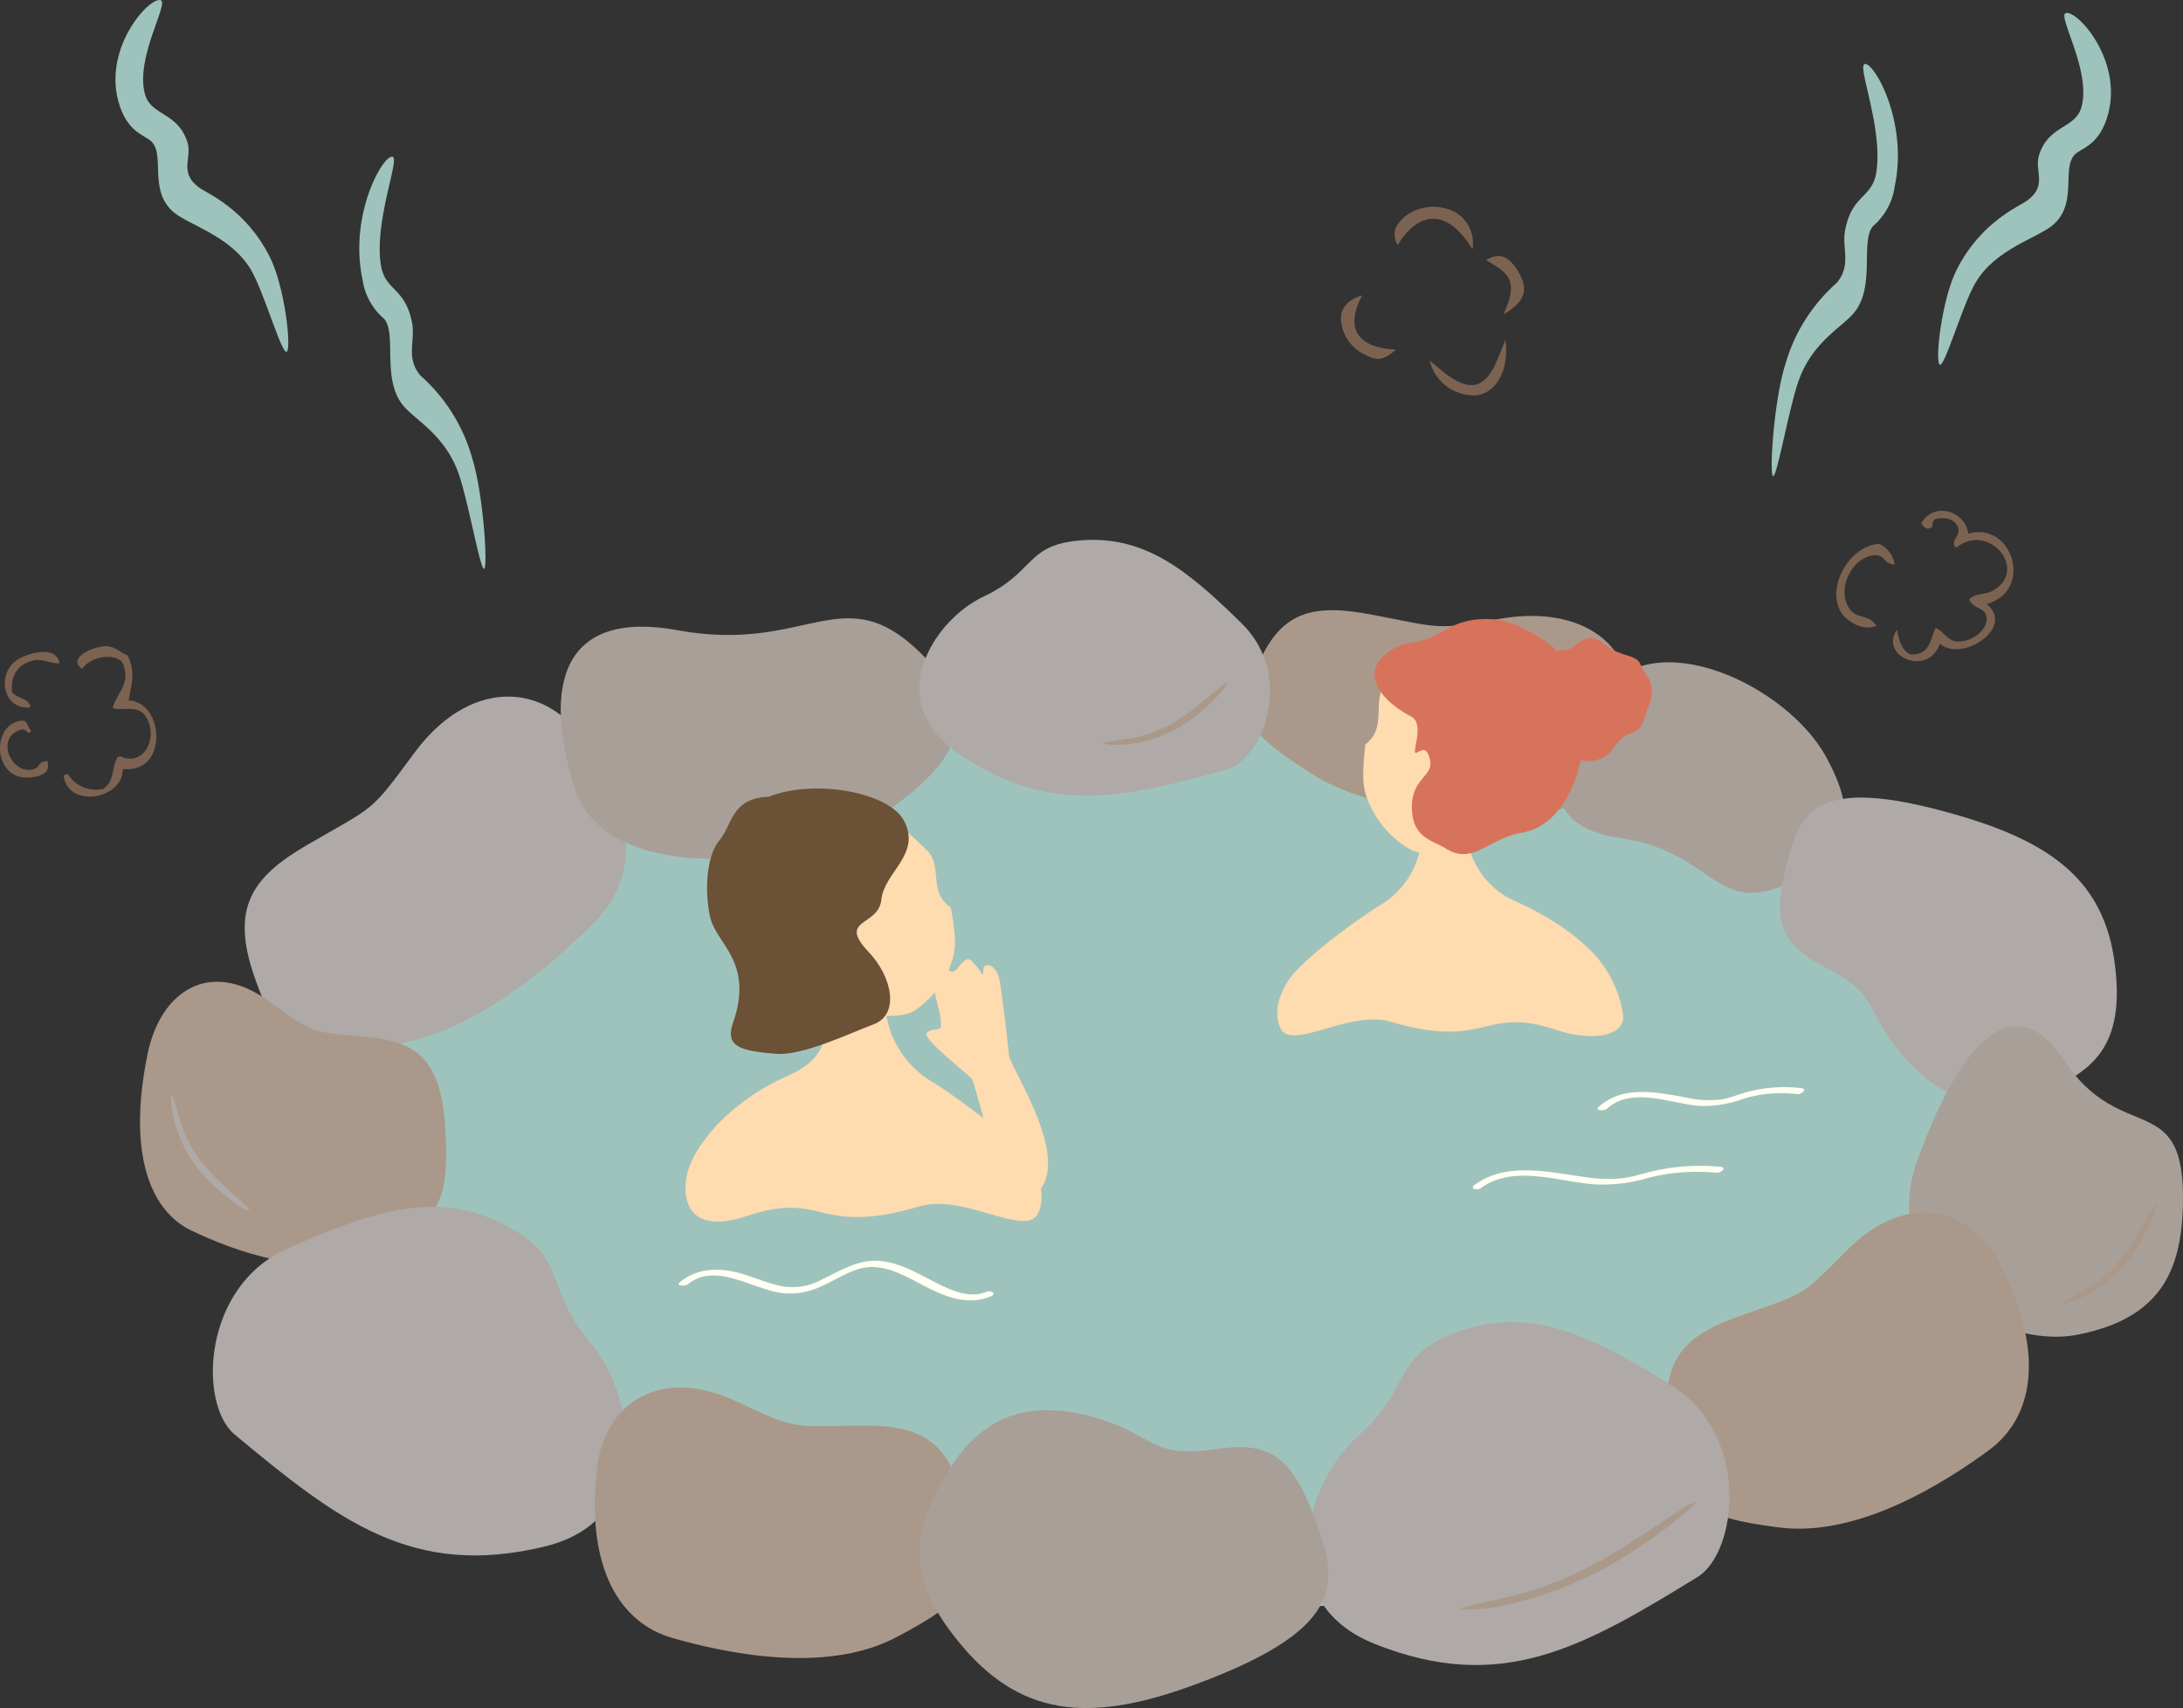 <svg id="グループ_773" data-name="グループ 773" xmlns="http://www.w3.org/2000/svg" xmlns:xlink="http://www.w3.org/1999/xlink" width="292.126" height="228.564" viewBox="0 0 292.126 228.564">
  <rect x="0" y="0" width="292.126" height="228.564" fill="#333333" stroke="none"/>
  <defs>
    <style>
      .cls-1 {
        fill: none;
      }

      .cls-2 {
        clip-path: url(#clip-path);
      }

      .cls-3 {
        fill: #9ec3bc;
      }

      .cls-4 {
        fill: #aa998a;
      }

      .cls-5 {
        fill: #afaaa7;
      }

      .cls-6 {
        fill: #a89f98;
      }

      .cls-7 {
        fill: #ffdbb0;
      }

      .cls-8 {
        fill: #d8735b;
      }

      .cls-9 {
        fill: #fffff3;
      }

      .cls-10 {
        fill: #6b5136;
      }

      .cls-11, .cls-12 {
        fill: #7c6351;
      }

      .cls-12 {
        fill-rule: evenodd;
      }
    </style>
    <clipPath id="clip-path">
      <rect id="長方形_715" data-name="長方形 715" class="cls-1" width="292.126" height="228.564"/>
    </clipPath>
  </defs>
  <g id="グループ_772" data-name="グループ 772" class="cls-2">
    <path id="パス_7338" data-name="パス 7338" class="cls-3" d="M273.123,170.551c-.572,32.649-51.739,58.226-114.285,57.13s-112.785-28.45-112.213-61.1,51.739-58.226,114.285-57.13,112.785,28.45,112.214,61.1" transform="translate(-5.093 -11.954)"/>
    <path id="パス_7339" data-name="パス 7339" class="cls-4" d="M238.429,103.106c.177-6.843-6.392-12.132-17.1-10.305-8.937,1.525-7.653,1.3-17.2-.52-7.692-1.466-12.131-.64-15.2,6.478s-1.823,9.087,6.905,14.705,22.384,5.78,29.558,5.5,12.758-5.08,13.038-15.86" transform="translate(-20.475 -10.015)"/>
    <path id="パス_7340" data-name="パス 7340" class="cls-5" d="M81.479,109.57c-5.324-6.819-14.854-7.1-22.034,2.637-5.995,8.134-5.138,6.959-14.3,12.28-7.381,4.284-10.3,8.392-7.094,17.631s5.789,10.236,17.324,9.239,22.687-10.99,28.254-16.6,6.24-14.449-2.148-25.19" transform="translate(-4.016 -11.433)"/>
    <path id="パス_7341" data-name="パス 7341" class="cls-6" d="M99.913,94.488c17.623,3.238,22.139-7.542,32.981,3.543,5.874,6.006,7.219,12.015-4.431,20.266s-38.114,10.663-42.311-2.564C81.715,101.747,84.47,91.65,99.913,94.488" transform="translate(-9.203 -10.148)"/>
    <path id="パス_7342" data-name="パス 7342" class="cls-6" d="M242.439,123.026c13.076,1.895,12.56,11.247,23.633,5.467,6-3.132,8.916-7.388,3.735-16.577s-22.4-17.59-29.66-8.526c-7.679,9.581-9.167,17.975,2.292,19.636" transform="translate(-25.578 -10.871)"/>
    <path id="パス_7343" data-name="パス 7343" class="cls-4" d="M22.039,157.182c1.724-8.436,8.3-12.808,16.174-7.139,6.574,4.733,5.63,4.046,13.595,4.878,6.414.671,9.66,3.106,10.124,12.807s-1.048,11.712-9.4,15.795-19.078-.1-24.612-2.738-8.594-10.312-5.878-23.6" transform="translate(-2.298 -16.113)"/>
    <path id="パス_7344" data-name="パス 7344" class="cls-5" d="M72.106,184.289c-9.71-5.631-18.752-2.419-30.159,2.612s-11.92,20.827-7.056,24.869c13.814,11.478,23.768,19.286,41.508,14.986,14.693-3.561,12.213-20.013,6.119-27.244s-3.1-10.979-10.412-15.222" transform="translate(-3.494 -19.809)"/>
    <path id="パス_7345" data-name="パス 7345" class="cls-4" d="M89.657,219.2c.983-8.579,8.326-13.678,18.52-8.951,8.512,3.947,7.29,3.372,16.971,3.284,7.8-.071,12.013,1.976,13.822,11.56s.252,11.756-9.264,16.772-22.944,2.1-29.937.108S88.108,232.711,89.657,219.2" transform="translate(-9.763 -22.773)"/>
    <path id="パス_7346" data-name="パス 7346" class="cls-5" d="M159.163,81.222c9.044-.965,14.945,4.055,22.1,11.07s2.834,18.227-2.06,19.564c-13.9,3.8-23.777,6.209-35.951-2.237-10.083-7-3.3-17.746,3.478-20.938s5.621-6.733,12.435-7.46" transform="translate(-15.091 -8.861)"/>
    <path id="パス_7347" data-name="パス 7347" class="cls-5" d="M267.919,130.348c-1.452,6.512.087,9.362,5.369,12.094,7.857,4.064,5.118,5.6,10.632,11.981,4.693,5.43,10.432,8.012,17.949,5.1s11.759-6.469,10.346-17.451-8.3-16.25-21.279-19.971c-19.434-5.573-21.125-.228-23.016,8.252" transform="translate(-29.214 -13.09)"/>
    <path id="パス_7348" data-name="パス 7348" class="cls-6" d="M307.5,158.677c7.753,11.717,16.377,3.608,15.948,19.519-.234,8.622-2.937,15.03-14,17.231s-26.866-8.433-21.59-23.146c5.577-15.555,12.851-23.871,19.645-13.6" transform="translate(-31.334 -16.841)"/>
    <path id="パス_7349" data-name="パス 7349" class="cls-4" d="M295.048,189.117c-3.905-7.7-12.561-9.931-20.477-1.953-6.608,6.659-5.662,5.7-14.769,8.979-7.335,2.645-10.577,6.029-8.941,15.645s3.852,11.11,14.517,12.505,22.242-6.013,28.107-10.308,7.715-12.734,1.563-24.868" transform="translate(-27.362 -19.901)"/>
    <path id="パス_7350" data-name="パス 7350" class="cls-5" d="M215.675,200.246c10.411-4.195,18.906.27,29.482,6.87s8.839,22.311,3.45,25.62c-15.3,9.4-26.267,15.713-43.216,8.935-14.037-5.613-9.245-21.545-2.185-27.837s4.626-10.428,12.47-13.588" transform="translate(-21.453 -21.699)"/>
    <path id="パス_7351" data-name="パス 7351" class="cls-6" d="M190.5,225c-2.852-7.22-6.017-8.915-12.407-7.976-9.508,1.4-8.068-1.922-16.978-4.324-7.583-2.043-14.281-.654-19.058,7.2s-6.265,14.121,1.95,23.7,17.631,9.985,31.435,4.812C196.119,240.661,194.218,234.4,190.5,225" transform="translate(-15.095 -23.146)"/>
    <path id="パス_7352" data-name="パス 7352" class="cls-7" d="M238.143,149.117a15.494,15.494,0,0,0-3.627-7.7c-3.322-3.691-8.232-6.227-10.927-7.413a10.943,10.943,0,0,1-5.55-5.678,45.539,45.539,0,0,1-1.45-4.952c-.513.053-4.615.248-5.026.253a15.933,15.933,0,0,1-1.636,6.483A11.676,11.676,0,0,1,205.5,134.7c-2.345,1.452-8.721,5.971-11.508,9.155-.706.805-3.035,4.17-1.71,7.151,1.439,3.237,9.24-2.429,14.748-.81,12.976,3.816,12.409-2.157,22.121,1.08,5.017,1.672,9.471.839,8.992-2.158" transform="translate(-20.964 -13.479)"/>
    <path id="パス_7353" data-name="パス 7353" class="cls-7" d="M226.285,116.606c3.5-6.71,4.953-15.967-3.4-19.691s-13.2,3.071-14.956,4.921c-2.159,2.27.24,5.88-2.841,8.254-.659,5.474-.029,6.5.46,7.78a13.22,13.22,0,0,0,5.645,6.325c2.15,1.03,5.723.295,7.817-.606a15.77,15.77,0,0,0,4.57-2.971,3.206,3.206,0,0,0,2.224-.559,4.839,4.839,0,0,0,1.6-2.32.992.992,0,0,0-1.117-1.133" transform="translate(-22.376 -10.468)"/>
    <path id="パス_7354" data-name="パス 7354" class="cls-8" d="M222.045,93.012c2.856.113,5.915,1.945,7.827,3.331,1.724,1.252,2.74,3.547,3.46,5.888a18.65,18.65,0,0,1,.72,9.864c-.929,4.248-3.488,8.765-7.78,9.484-4.53.759-6.576,4.407-10.2,2.145-1.655-1.034-4.181-1.385-4.528-4.7-.485-4.636,2.861-4.9,2.4-7.062-.372-1.751-.86-1.588-1.79-1.086s1.181-3.828-.722-4.814c-2.276-1.178-5-3.311-4.935-5.824.037-1.6,2.146-3.722,5.067-4.1,4.106-.538,4.9-3.345,10.478-3.123" transform="translate(-22.561 -10.161)"/>
    <path id="パス_7355" data-name="パス 7355" class="cls-8" d="M245.576,105.532c-1.21,4.48-2.214,1.641-4.565,5.184a4.058,4.058,0,0,1-5.8.7c-1.582-1.369-.049-1.41-2.037-3.1s-2.727-2.535-2.526-4.586-.917-3.708.934-5.24,2.928-.651,4.043-1.392,2.171-2.14,4.3-.386,4.268,1.235,4.82,2.755,2.519,2.438.827,6.062" transform="translate(-25.182 -10.474)"/>
    <path id="パス_7356" data-name="パス 7356" class="cls-7" d="M103.026,175.973c-.387-3.575,1.949-6.686,4.252-9.277a30.026,30.026,0,0,1,9.285-6.422c2.595-1.14,4.88-2.784,5.114-5.948.193-2.609-1.3-4.6-1.063-5.508.55.058,8.432.3,8.874.306-.008.6.32,4.6,1.757,6.967A12.562,12.562,0,0,0,136,161.025c2.522,1.561,9.373,6.416,12.369,9.838.759.866,3.262,4.481,1.838,7.685-1.546,3.479-9.929-2.61-15.849-.869-13.946,4.1-12.682-2.189-23.119,1.29-5.392,1.8-7.864.248-8.214-3" transform="translate(-11.251 -16.259)"/>
    <path id="パス_7357" data-name="パス 7357" class="cls-3" d="M308.255,1.959c-1.172.359,3.415,7.677,2.107,12.553-.8,2.971-4.408,2.36-5.7,6.492-.638,2.049,1.187,4.021-1.537,6.015-1.194.874-6.2,2.854-9.45,9.241-2.046,4.017-2.961,12.389-2.287,12.747s3-7.924,4.779-10.956c2.651-4.51,8.224-5.957,10.3-7.678,3.641-3.014.915-8.078,3.3-9.736,1.039-.722,2.851-1.292,3.929-4.436,2.586-7.533-3.9-14.716-5.449-14.241" transform="translate(-31.812 -0.212)"/>
    <path id="パス_7358" data-name="パス 7358" class="cls-3" d="M23.392.022c1.172.359-3.415,7.677-2.107,12.553.8,2.971,4.408,2.36,5.7,6.492.638,2.049-1.187,4.021,1.537,6.015,1.194.874,6.2,2.854,9.45,9.241,2.046,4.017,2.961,12.389,2.287,12.747s-3-7.925-4.779-10.957c-2.651-4.51-8.224-5.957-10.3-7.678-3.641-3.014-.915-8.078-3.3-9.735-1.04-.722-2.851-1.293-3.929-4.437C15.357,6.731,21.842-.453,23.392.022" transform="translate(-1.895 0)"/>
    <path id="パス_7359" data-name="パス 7359" class="cls-3" d="M278.555,9.647c-.861.451,2.545,8.815,1.6,14.514-.575,3.471-3.235,2.866-4.166,7.7-.461,2.4.891,4.635-1.107,7.028a23.041,23.041,0,0,0-6.918,11c-1.489,4.723-2.128,14.468-1.63,14.865s2.173-9.286,3.472-12.859c1.933-5.312,6.029-7.153,7.553-9.211,2.668-3.6.64-9.4,2.389-11.4a8.448,8.448,0,0,0,2.874-5.264c1.872-8.819-2.931-16.972-4.069-16.376" transform="translate(-29.08 -1.051)"/>
    <path id="パス_7360" data-name="パス 7360" class="cls-3" d="M58.476,23.578c.861.451-2.545,8.815-1.6,14.514.575,3.471,3.236,2.866,4.166,7.7.461,2.4-.891,4.634,1.107,7.028a23.028,23.028,0,0,1,6.918,11c1.489,4.723,2.129,14.468,1.63,14.865S68.522,69.4,67.223,65.827c-1.933-5.312-6.029-7.153-7.553-9.211-2.668-3.6-.64-9.4-2.389-11.4a8.452,8.452,0,0,1-2.874-5.264c-1.872-8.819,2.931-16.972,4.069-16.376" transform="translate(-5.897 -2.573)"/>
    <path id="パス_7361" data-name="パス 7361" class="cls-4" d="M250.217,225.876c3.041-1.757-5.317,5.715-13.62,9.71-5.248,2.526-11.65,4.356-15.229,4.417s-2.047-.155,3.695-1.495a45.483,45.483,0,0,0,12.359-4.619c4.878-2.6,9.5-6.111,12.795-8.014" transform="translate(-23.975 -24.649)"/>
    <path id="パス_7362" data-name="パス 7362" class="cls-9" d="M103.2,192.549c3.622-3,8.581.616,12.437,1.155a9.6,9.6,0,0,0,5.124-.754c1.777-.744,3.4-1.865,5.25-2.434,3.406-1.048,6.634,1.186,9.56,2.633,2.595,1.283,5.317,2.168,8.13,1.028.87-.353.085-.88-.552-.622-2.554,1.035-5.239-.433-7.485-1.591-2.141-1.1-4.351-2.341-6.8-2.544-2.89-.239-5.331,1.341-7.831,2.534a8.152,8.152,0,0,1-5.4.825c-1.738-.353-3.372-1.077-5.063-1.591-2.908-.883-6.023-.931-8.466,1.09-.608.5.729.575,1.1.27" transform="translate(-11.137 -20.692)"/>
    <path id="パス_7363" data-name="パス 7363" class="cls-9" d="M241.236,166.226c3.42-3.086,8.622-.632,12.579-.379a15.7,15.7,0,0,0,5.755-.983,17.684,17.684,0,0,1,7.156-.609c.54.061,1.428-.693.519-.8a19.614,19.614,0,0,0-7.053.468c-1.22.312-2.393.846-3.639,1.048a13.918,13.918,0,0,1-4.693-.257c-3.917-.71-8.435-1.7-11.716,1.263-.585.528.746.556,1.091.245" transform="translate(-26.221 -17.845)"/>
    <path id="パス_7364" data-name="パス 7364" class="cls-9" d="M222.338,178.131c4.31-3.2,10.428-.858,15.229-.5a22.035,22.035,0,0,0,7.281-.9,26.563,26.563,0,0,1,9.053-.66c.539.051,1.43-.71.519-.795a28.756,28.756,0,0,0-8.712.5c-1.5.322-2.959.849-4.488,1.031a20.379,20.379,0,0,1-5.2-.2c-4.717-.651-10.345-2.01-14.531,1.1-.734.544.41.754.847.428" transform="translate(-24.172 -19.135)"/>
    <path id="パス_7365" data-name="パス 7365" class="cls-4" d="M322.117,181.133c1.089-1.536-.832,4.407-4.131,8.079-2.086,2.321-5.139,4.339-7.236,4.841s-1.276.163,1.584-1.45a16.5,16.5,0,0,0,5.452-4.6c1.838-2.32,3.151-5.2,4.331-6.869" transform="translate(-33.822 -19.762)"/>
    <path id="パス_7366" data-name="パス 7366" class="cls-5" d="M35.969,179.641c1.269,1.39-4.13-1.749-7.018-5.752a16.806,16.806,0,0,1-3.2-8.1c-.045-2.156.111-1.281,1.081,1.855a16.5,16.5,0,0,0,3.34,6.3c1.876,2.287,4.417,4.184,5.793,5.69" transform="translate(-2.813 -17.983)"/>
    <path id="パス_7367" data-name="パス 7367" class="cls-4" d="M181.987,102.73c1.557-1.06-2.316,3.84-6.689,6.133a16.8,16.8,0,0,1-8.468,2.016c-2.14-.26-1.253-.291,1.99-.807a16.522,16.522,0,0,0,6.714-2.413c2.531-1.533,4.767-3.78,6.453-4.928" transform="translate(-18.099 -11.207)"/>
    <path id="パス_7368" data-name="パス 7368" class="cls-7" d="M154.826,174.189c2.739-5.16-4.4-15.69-4.588-17.313s-1.041-9.408-1.365-10.421-.979-1.831-1.741-1.61c-.492.143-.224,1.049-.419,1.157-.207.071-.331-.473-.706-.882-.811-.884-1.113-1.55-1.936-.729s-1.086,1.565-1.749,1.2-.571-2.484-1.579-2.307-.839,1.55-.873,2.7a34.454,34.454,0,0,0,1.094,5.158,10.816,10.816,0,0,1,.15,1.847c-.041.692-1.538.186-1.917.986s5.246,5.173,6.078,6.066c.2.216,2.409,8.5,2.858,9.816.852,2.494,5.081,7.373,6.694,4.333" transform="translate(-15.206 -15.653)"/>
    <path id="パス_7369" data-name="パス 7369" class="cls-7" d="M120.24,142.334c-3.757-6.168-5.736-14.892,1.983-18.972s12.765,2.085,14.559,3.735c2.2,2.024.146,5.615,3.233,7.68.976,5.172.442,6.192.058,7.44A12.625,12.625,0,0,1,135.1,148.6c-1.983,1.118-5.433.646-7.485-.078a15.063,15.063,0,0,1-4.541-2.538,3.063,3.063,0,0,1-2.155-.392,4.617,4.617,0,0,1-1.671-2.108.947.947,0,0,1,.992-1.151" transform="translate(-12.775 -13.328)"/>
    <path id="パス_7370" data-name="パス 7370" class="cls-10" d="M129.549,133.313c.373-3.665,5.381-6.018,3.035-10.528-2-3.837-12.022-5.664-18.108-3.224-5.068.183-4.874,3.828-6.587,5.824s-2.065,6.69-1.248,10.3,5.918,5.981,3.047,14.158c-1.168,3.323,1.391,3.738,5.742,4.119,3.557.312,10.079-2.84,13.043-3.932,3.558-1.311,2.543-6.35-.621-9.69-4.273-4.511,1.324-3.363,1.7-7.029" transform="translate(-11.605 -12.942)"/>
    <path id="パス_7371" data-name="パス 7371" class="cls-11" d="M219.927,36.762c-3.207-5.361-7.1-5.346-10.006-.565-.888-1.66-.211-2.766.844-3.733a6.229,6.229,0,0,1,6.838-.681,4.76,4.76,0,0,1,2.324,4.978" transform="translate(-22.89 -3.394)"/>
    <path id="パス_7372" data-name="パス 7372" class="cls-11" d="M224.937,51.02c.485,4.135-1.212,7.044-3.846,7.453a6.093,6.093,0,0,1-6.31-4.661c1,.82,1.671,1.436,2.407,1.965,3.1,2.236,5.041,1.679,6.561-1.863.329-.767.634-1.544,1.188-2.894" transform="translate(-23.466 -5.574)"/>
    <path id="パス_7373" data-name="パス 7373" class="cls-11" d="M204.3,44.381c-2.688,4.949.131,7.094,4.507,7.248-1.552,1.407-2.514,1.592-4.186.65a5.493,5.493,0,0,1-3.161-4.77c-.024-1.579,1.105-2.642,2.84-3.128" transform="translate(-22.01 -4.849)"/>
    <path id="パス_7374" data-name="パス 7374" class="cls-11" d="M225.585,46.283c1.972-4.363.95-5.466-2.348-7.26,1.709-1.093,3.067-.607,4.343,1.553,1.4,2.365.94,3.956-2,5.706" transform="translate(-24.389 -4.202)"/>
    <path id="パス_7375" data-name="パス 7375" class="cls-12" d="M281.224,92.681c-1.035-1.691-2.633-.775-3.663-2.4-1.665-2.629.462-6.826,3.4-7.055,1.392-.108,1.168,1.146,2.728,1.243a3.762,3.762,0,0,0-2.039-2.758c-3.924.144-7.245,5.781-5.108,9.2.6.956,2.683,2.562,4.684,1.768" transform="translate(-30.14 -8.927)"/>
    <path id="パス_7376" data-name="パス 7376" class="cls-12" d="M290.673,94.51c2.856,2.6,10.163-2.134,6.25-5.291,6.393-1.82,3.418-11.158-2.467-9.417-.374-3.042-4.545-4.332-6.243-1.463.08.635,1.059,1.008,1.087.648.68.265.06-.993.832-1.155,1.508-.357,2.66.161,2.983,1.205.341,1.094-1.193,1.793-.28,2.637,4.352-3.522,9.811,2.98,4.9,5.764-1.032.586-2.379.273-3.147,1.177.634,1.346,1.853.936,2.265,2.108.558,1.585-1.685,3.562-3.75,3.513-1.487-.035-1.917-1.43-3.006-1.83-.683,1.291-.675,3.666-3.312,3.559-1.12-.375-1.607-1.875-1.87-3.308-2.426,3.518,4.137,6.428,5.758,1.855" transform="translate(-31.07 -8.384)"/>
    <path id="パス_7377" data-name="パス 7377" class="cls-12" d="M6.318,113.659c-1.146.12-.828.44-1.529.993-3.034,1.333-5.72-4.16-1.938-5.183.607-.279.951.907,1.319.14-.352-.352-.536-1.072-.925-1.342-3.926-.072-4.409,6.274-.792,7.47,1,.333,4.725.233,3.865-2.077" transform="translate(0 -11.828)"/>
    <path id="パス_7378" data-name="パス 7378" class="cls-12" d="M4.137,105.356c-.019-1.175-1.8-1.161-2.45-2.037-.165-1.746.347-3.612,2.849-4.23,1.243-.308,2.392.473,3.516.371-.432-2.521-4.407-1.382-5.829-.351-2.652,1.923-1.653,6.667,1.915,6.247" transform="translate(-0.079 -10.7)"/>
    <path id="パス_7379" data-name="パス 7379" class="cls-12" d="M17.47,113.508c6.142.68,5.579-8.967.793-9.16.254-1.88,1.063-3.509-.156-6.061-.682-.138-1.633-1.261-2.983-1.206-1.667.069-5.152,1.554-3.078,3.052,1.1-1.689,4.193-2.16,5.344-.944,1.331,2.859-.772,4.154-1.277,6.176,1.418.4,3.365-.493,4.417,1.091,1.788,2.69-.136,6.92-3.5,5.317.044.223-.148.173-.184.069-.906,1.328-.411,3.294-1.97,4.325a4.368,4.368,0,0,1-4.763-2.017l-.558.208c.576,4.551,8.026,3.186,7.914-.85" transform="translate(-1.044 -10.606)"/>
  </g>
</svg>

